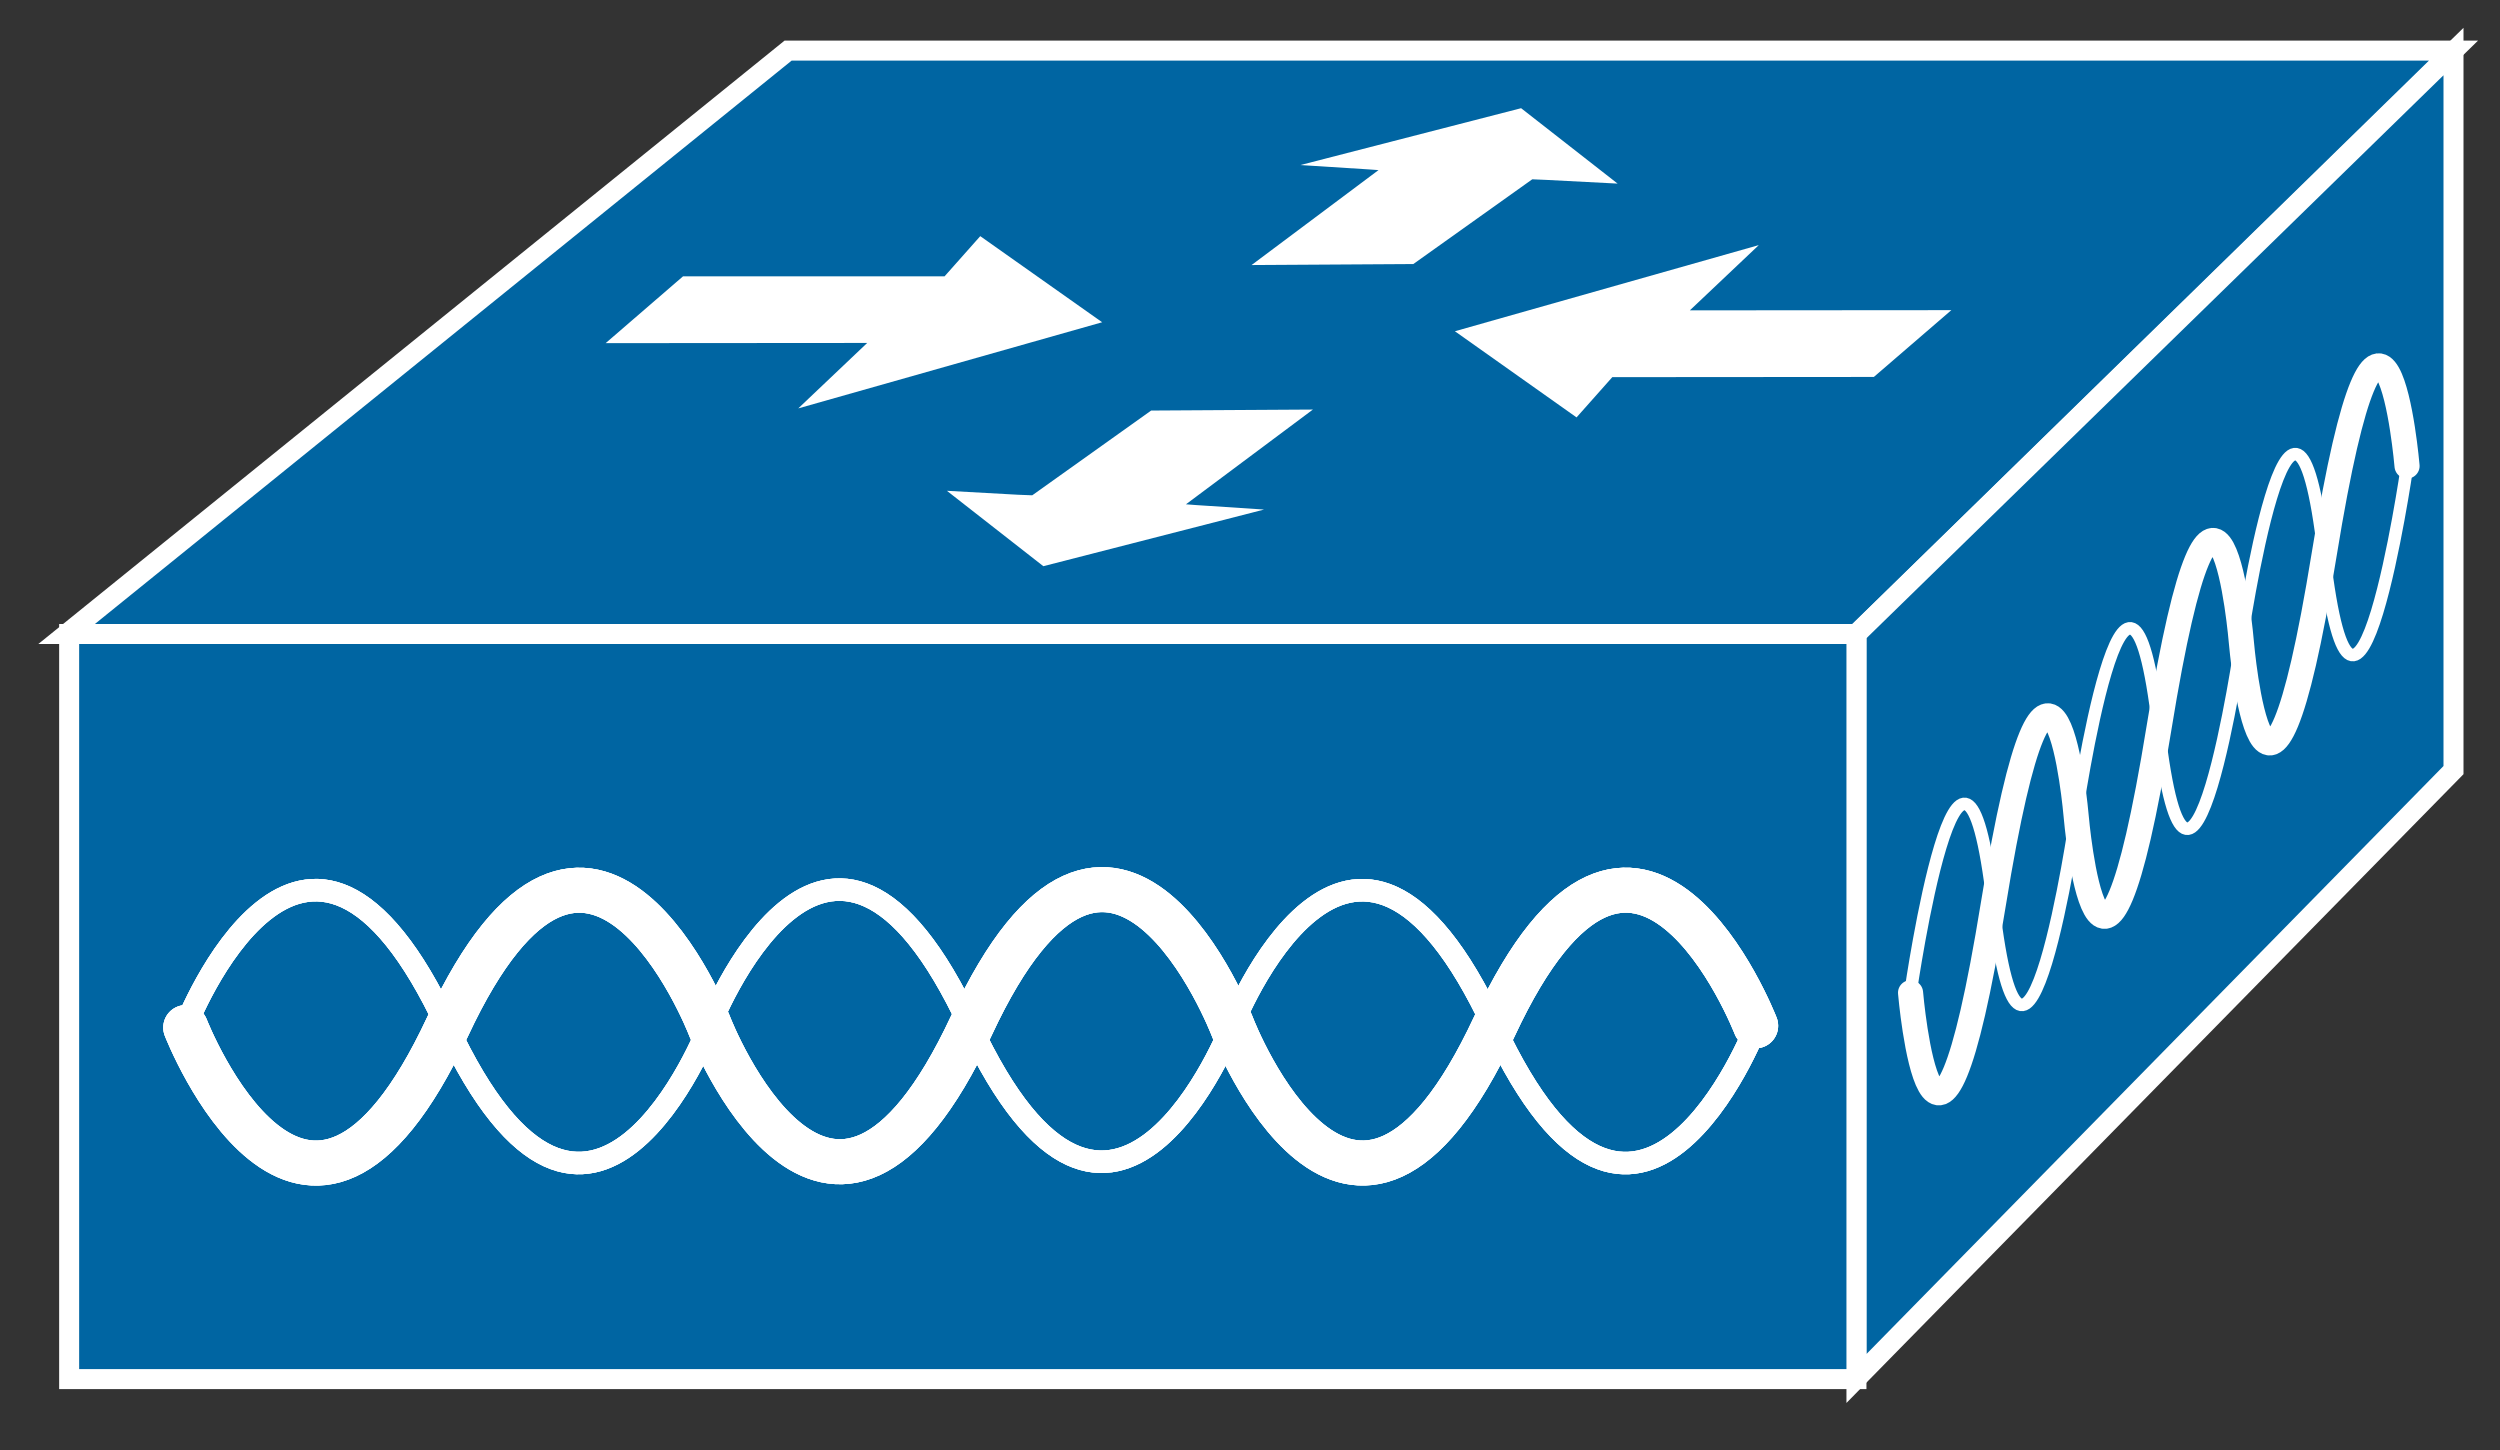 <?xml version="1.0" encoding="UTF-8"?>
<svg xmlns="http://www.w3.org/2000/svg" xmlns:xlink="http://www.w3.org/1999/xlink" width="50pt" height="29pt" viewBox="0 0 50 29" version="1.1">
<rect x="0" y="0" width="50" height="29" fill="#333333" stroke="none"/>
<g id="surface0">
<path style="fill-rule:nonzero;fill:#0065A2;fill-opacity:1;stroke-width:0.4;stroke-linecap:butt;stroke-linejoin:miter;stroke:#FFFFFF;stroke-opacity:1;stroke-miterlimit:4;" d="M 1.332 16.32 L 15.762 27.988 L 49.07 27.988 L 37.129 16.32 L 1.332 16.32 Z M 1.332 16.32 " transform="matrix(1,0,0,-1,0,29)"/>
<path style="fill-rule:nonzero;fill:#0065A2;fill-opacity:1;stroke-width:0.4;stroke-linecap:butt;stroke-linejoin:miter;stroke:#FFFFFF;stroke-opacity:1;stroke-miterlimit:4;" d="M 37.129 1.43 L 49.07 13.598 L 49.07 27.969 L 37.129 16.32 L 37.129 1.43 Z M 37.129 1.43 " transform="matrix(1,0,0,-1,0,29)"/>
<path style="fill-rule:nonzero;fill:#0065A2;fill-opacity:1;stroke-width:0.4;stroke-linecap:butt;stroke-linejoin:miter;stroke:#FFFFFF;stroke-opacity:1;stroke-miterlimit:4;" d="M 1.383 1.418 L 37.129 1.418 L 37.129 16.32 L 1.383 16.32 L 1.383 1.418 Z M 1.383 1.418 " transform="matrix(1,0,0,-1,0,29)"/>
<path style="fill:none;stroke-width:0.45;stroke-linecap:round;stroke-linejoin:miter;stroke:#FFFFFF;stroke-opacity:1;stroke-miterlimit:1;" d="M 35.113 8.449 C 35.113 8.449 32.734 2.336 29.875 8.469 C 27.02 14.598 24.637 8.48 24.637 8.48 C 24.637 8.48 22.258 2.363 19.398 8.492 C 16.547 14.625 14.176 8.453 14.176 8.453 C 14.176 8.453 11.805 2.336 8.941 8.469 C 6.086 14.598 3.715 8.484 3.715 8.484 " transform="matrix(1,0,0,-1,0,29)"/>
<path style="fill:none;stroke-width:0.9;stroke-linecap:round;stroke-linejoin:miter;stroke:#FFFFFF;stroke-opacity:1;stroke-miterlimit:1;" d="M 3.715 8.449 C 3.715 8.449 6.094 2.336 8.953 8.469 C 11.812 14.598 14.191 8.48 14.191 8.48 C 14.191 8.48 16.57 2.363 19.43 8.492 C 22.285 14.625 24.652 8.453 24.652 8.453 C 24.652 8.453 27.023 2.336 29.887 8.469 C 32.742 14.598 35.113 8.484 35.113 8.484 " transform="matrix(1,0,0,-1,0,29)"/>
<path style="fill:none;stroke-width:0.45;stroke-linecap:round;stroke-linejoin:miter;stroke:#FFFFFF;stroke-opacity:1;stroke-miterlimit:1;" d="M 35.113 8.449 C 35.113 8.449 32.734 2.336 29.875 8.469 C 27.02 14.598 24.637 8.48 24.637 8.48 C 24.637 8.48 22.258 2.363 19.398 8.492 C 16.547 14.625 14.176 8.453 14.176 8.453 C 14.176 8.453 11.805 2.336 8.941 8.469 C 6.086 14.598 3.715 8.484 3.715 8.484 " transform="matrix(1,0,0,-1,0,29)"/>
<path style="fill:none;stroke-width:0.9;stroke-linecap:round;stroke-linejoin:miter;stroke:#FFFFFF;stroke-opacity:1;stroke-miterlimit:1;" d="M 3.715 8.449 C 3.715 8.449 6.094 2.336 8.953 8.469 C 11.812 14.598 14.191 8.48 14.191 8.48 C 14.191 8.48 16.57 2.363 19.43 8.492 C 22.285 14.625 24.652 8.453 24.652 8.453 C 24.652 8.453 27.023 2.336 29.887 8.469 C 32.742 14.598 35.113 8.484 35.113 8.484 " transform="matrix(1,0,0,-1,0,29)"/>
<path style="fill:none;stroke-width:0.45;stroke-linecap:round;stroke-linejoin:miter;stroke:#FFFFFF;stroke-opacity:1;stroke-miterlimit:1;" d="M 35.113 8.449 C 35.113 8.449 32.734 2.336 29.875 8.469 C 27.02 14.598 24.637 8.48 24.637 8.48 C 24.637 8.48 22.258 2.363 19.398 8.492 C 16.547 14.625 14.176 8.453 14.176 8.453 C 14.176 8.453 11.805 2.336 8.941 8.469 C 6.086 14.598 3.715 8.484 3.715 8.484 " transform="matrix(1,0,0,-1,0,29)"/>
<path style="fill:none;stroke-width:0.9;stroke-linecap:round;stroke-linejoin:miter;stroke:#FFFFFF;stroke-opacity:1;stroke-miterlimit:1;" d="M 3.715 8.449 C 3.715 8.449 6.094 2.336 8.953 8.469 C 11.812 14.598 14.191 8.48 14.191 8.48 C 14.191 8.48 16.57 2.363 19.43 8.492 C 22.285 14.625 24.652 8.453 24.652 8.453 C 24.652 8.453 27.023 2.336 29.887 8.469 C 32.742 14.598 35.113 8.484 35.113 8.484 " transform="matrix(1,0,0,-1,0,29)"/>
<path style="fill:none;stroke-width:0.251;stroke-linecap:round;stroke-linejoin:miter;stroke:#FFFFFF;stroke-opacity:1;stroke-miterlimit:1;" d="M 48.137 19.641 C 48.137 19.641 47.102 12.531 46.48 17.91 C 45.859 23.285 44.824 16.168 44.824 16.168 C 44.824 16.168 43.793 9.059 43.172 14.434 C 42.551 19.809 41.516 12.648 41.516 12.648 C 41.516 12.648 40.484 5.531 39.863 10.914 C 39.242 16.285 38.215 9.184 38.215 9.184 " transform="matrix(1,0,0,-1,0,29)"/>
<path style="fill:none;stroke-width:0.502;stroke-linecap:round;stroke-linejoin:miter;stroke:#FFFFFF;stroke-opacity:1;stroke-miterlimit:1;" d="M 38.211 9.145 C 38.211 9.145 38.684 3.625 39.867 10.918 C 41.051 18.199 41.523 12.68 41.523 12.68 C 41.523 12.68 41.996 7.156 43.18 14.441 C 44.363 21.73 44.828 16.148 44.828 16.148 C 44.828 16.148 45.301 10.621 46.484 17.914 C 47.668 25.199 48.141 19.68 48.141 19.68 " transform="matrix(1,0,0,-1,0,29)"/>
<path style=" stroke:none;fill-rule:nonzero;fill:#FFFFFF;fill-opacity:1;" d="M 27.359 3.387 L 26.008 3.301 L 30.422 2.164 L 32.352 3.672 L 30.926 3.598 L 30.645 3.586 L 28.266 5.281 L 25.031 5.301 L 27.57 3.402 L 27.359 3.387 "/>
<path style=" stroke:none;fill-rule:nonzero;fill:#FFFFFF;fill-opacity:1;" d="M 23.93 10.102 L 25.281 10.191 L 20.867 11.324 L 18.938 9.816 L 20.363 9.895 L 20.645 9.906 L 23.023 8.211 L 26.258 8.191 L 23.719 10.086 L 23.93 10.102 "/>
<path style=" stroke:none;fill-rule:nonzero;fill:#FFFFFF;fill-opacity:1;" d="M 17.344 6.859 L 12.113 6.863 L 13.66 5.527 L 18.891 5.527 L 19.605 4.723 L 22.043 6.445 L 15.965 8.168 L 17.344 6.859 "/>
<path style=" stroke:none;fill-rule:nonzero;fill:#FFFFFF;fill-opacity:1;" d="M 33.797 6.207 L 39.027 6.203 L 37.477 7.539 L 32.246 7.543 L 31.531 8.348 L 29.098 6.625 L 35.176 4.902 L 33.797 6.207 "/>
</g>
</svg>
